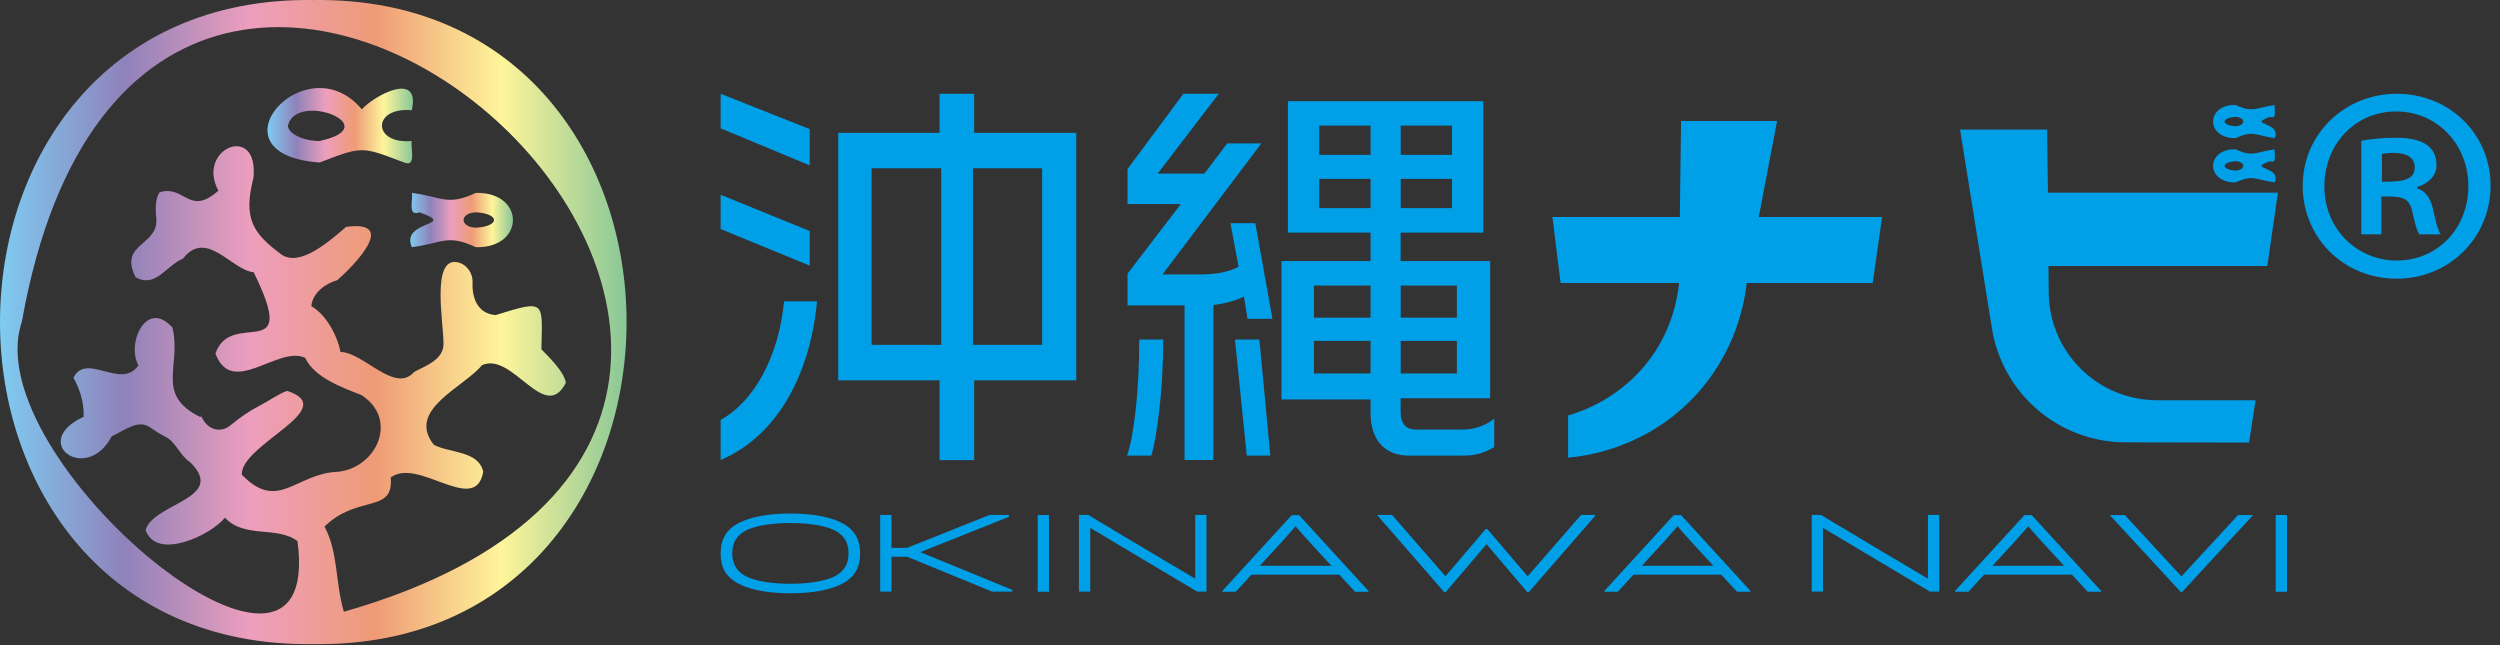 <svg width="124" height="32" viewBox="0 0 124 32" fill="none" xmlns="http://www.w3.org/2000/svg">
<rect x="0" y="0" width="124" height="32" fill="#333333" stroke="none"/>
<g id="Logo">
<g id="Symbol">
<g id="Group">
<path id="Vector" d="M9.972 20.64L10.007 20.663C9.991 20.636 10.003 20.56 9.972 20.64Z" fill="url(#paint0_linear_17_857)"/>
<path id="Vector_2" d="M21.056 18.311C21.056 18.311 21.018 18.291 21.002 18.284C21.033 18.314 21.021 18.311 21.056 18.311Z" fill="url(#paint1_linear_17_857)"/>
<path id="Vector_3" d="M20.962 18.242C20.962 18.242 20.984 18.283 21.003 18.283C20.984 18.265 20.962 18.242 20.962 18.242Z" fill="url(#paint2_linear_17_857)"/>
<path id="Vector_4" d="M15.54 0.002C-5.18 -0.284 -5.18 32.237 15.54 31.948C36.257 32.234 36.257 -0.287 15.54 0.002ZM17.058 30.351C16.618 28.849 16.784 27.406 16.096 26.117C17.745 24.506 19.541 25.494 19.38 23.686C20.729 22.649 23.584 25.602 23.967 23.401C23.746 22.338 22.232 22.469 21.514 22.056C20.146 20.324 22.987 19.231 23.907 18.111C25.436 17.427 27.014 21.034 28.066 18.99C28.006 18.457 27.176 17.653 26.853 17.326C26.901 14.932 27.089 14.85 24.583 15.627C23.674 15.56 23.407 14.76 23.438 14.001C23.456 13.531 23.133 13.091 22.675 13.005C21.39 12.765 21.995 16.007 21.995 16.991C22.059 17.87 20.988 18.182 20.533 18.457C19.572 19.535 18.042 17.48 16.889 17.457C16.731 16.634 16.164 15.59 15.443 15.188C15.491 14.515 16.179 14.046 16.731 13.896C17.573 13.159 19.771 10.901 17.167 11.254C16.34 11.961 14.913 13.234 13.985 12.641C12.501 11.551 12.065 10.815 12.572 8.816C12.843 6.066 9.702 7.373 10.832 9.458C9.371 10.747 9.176 9.165 7.921 9.534C7.703 9.815 7.714 10.368 7.737 10.687C8.003 12.224 5.839 11.995 6.726 13.753C7.725 14.305 8.24 13.17 9.078 12.825C10.235 11.329 11.494 13.411 12.58 13.501C14.901 18.205 11.456 15.256 10.686 17.54C11.509 19.734 13.789 17.119 15.138 17.747C15.582 18.727 17.005 19.231 17.933 19.599C19.774 20.786 18.7 23.198 16.761 23.401C14.672 23.472 13.793 25.422 11.993 23.54C11.933 22.041 16.938 20.271 14.244 19.388C13.819 19.531 13.342 19.884 12.85 20.136C12.358 20.388 11.881 20.726 11.441 21.087C11.37 21.147 11.291 21.195 11.204 21.237C10.757 21.447 10.246 21.199 10.04 20.748C9.998 20.654 9.935 20.628 9.833 20.775L9.938 20.688C7.677 19.576 9.007 18.19 8.556 16.255C7.29 14.809 6.253 16.991 6.865 18.122C6.016 19.362 4.269 17.442 3.645 18.742C3.965 19.309 4.175 19.967 4.149 20.673C1.421 21.936 4.295 24.028 5.539 21.643C6.245 21.308 6.861 20.794 7.444 21.199C7.688 21.368 7.936 21.53 8.203 21.661C8.725 21.917 8.924 22.604 9.446 22.939C11.257 24.738 7.613 24.949 7.222 26.286C7.752 27.838 10.476 26.534 11.156 25.678C12.129 26.722 13.759 26.076 14.755 26.842C16.13 37.107 -1.231 22.766 1.083 15.966C7.44 -19.937 52.044 20.335 17.054 30.344L17.058 30.351Z" fill="url(#paint3_linear_17_857)"/>
</g>
<path id="Vector_5" d="M20.423 5.469C20.881 3.481 18.544 4.744 17.947 5.424C15.17 2.095 10.204 7.655 15.85 8.061C17.977 7.246 17.921 7.25 20.047 8.061C20.686 8.32 20.34 7.268 20.427 6.994C18.45 7.174 18.454 5.285 20.427 5.469H20.423ZM15.847 6.994C14.964 6.994 14.28 6.585 14.28 6.231C14.701 4.492 19.217 6.269 15.847 6.994Z" fill="url(#paint4_linear_17_857)"/>
<path id="Vector_6" d="M23.602 9.567C22.167 10.24 21.919 9.755 20.427 9.567C20.51 9.857 20.183 10.766 20.807 10.533C22.772 11.224 19.841 10.909 20.427 12.261C21.923 12.07 22.171 11.589 23.602 12.261C26.055 12.314 26.055 9.515 23.602 9.567ZM23.602 11.296C22.791 11.254 22.791 10.57 23.602 10.529C24.804 10.604 24.804 11.22 23.602 11.296Z" fill="url(#paint5_linear_17_857)"/>
</g>
<g id="Logotype">
<path id="Vector_7" d="M112.463 13.192H101.604L101.615 14.518C101.643 17.473 104.043 19.852 106.998 19.852H111.877L111.553 21.951L105.425 21.94C102.125 21.935 99.318 19.539 98.798 16.278L97.219 6.427H101.538L101.577 9.557H112.984L112.458 13.192H112.463Z" fill="#00A0E9"/>
<path id="Vector_8" d="M110.892 5.21C111.769 5.621 111.917 5.325 112.827 5.21C112.778 5.385 112.975 5.939 112.597 5.796C111.396 6.218 113.183 6.027 112.827 6.849C111.917 6.734 111.763 6.438 110.892 6.849C109.395 6.882 109.395 5.177 110.892 5.204V5.21ZM110.892 6.262C111.385 6.235 111.385 5.824 110.892 5.796C110.157 5.84 110.157 6.218 110.892 6.262Z" fill="#00A0E9"/>
<path id="Vector_9" d="M110.892 7.408C111.769 7.819 111.917 7.523 112.827 7.408C112.778 7.584 112.975 8.137 112.597 7.995C111.396 8.417 113.183 8.225 112.827 9.047C111.917 8.932 111.763 8.636 110.892 9.047C109.395 9.08 109.395 7.375 110.892 7.403V7.408ZM110.892 8.461C111.385 8.433 111.385 8.022 110.892 7.995C110.157 8.039 110.157 8.417 110.892 8.461Z" fill="#00A0E9"/>
<path id="Vector_10" d="M36.523 28.89C36.029 28.594 35.744 28.178 35.744 27.449C35.744 26.72 36.051 26.292 36.523 26.007C37.043 25.695 37.953 25.47 39.203 25.47C40.453 25.47 41.363 25.695 41.884 26.007C42.355 26.292 42.662 26.736 42.662 27.449C42.662 28.161 42.377 28.594 41.884 28.89C41.363 29.203 40.469 29.428 39.203 29.428C37.937 29.428 37.043 29.203 36.523 28.89ZM41.472 28.55C41.862 28.32 42.087 27.986 42.087 27.449C42.087 26.912 41.878 26.588 41.483 26.352C41.067 26.106 40.261 25.941 39.203 25.941C38.145 25.941 37.339 26.111 36.923 26.352C36.528 26.588 36.32 26.933 36.32 27.449C36.32 27.964 36.545 28.32 36.934 28.55C37.361 28.797 38.173 28.956 39.203 28.956C40.234 28.956 41.05 28.792 41.472 28.55Z" fill="#00A0E9"/>
<path id="Vector_11" d="M50.044 25.634L45.664 27.378V27.394L50.208 29.258V29.345H49.211L44.99 27.613H44.217V29.345H43.658V25.541H44.217V27.175H44.984L49.079 25.541H50.038V25.629L50.044 25.634Z" fill="#00A0E9"/>
<path id="Vector_12" d="M52.029 29.351H51.47V25.547H52.029V29.351Z" fill="#00A0E9"/>
<path id="Vector_13" d="M54.092 26.193H54.075V29.345H53.516V25.541H53.977C55.736 26.605 57.502 27.646 59.267 28.693H59.283V25.541H59.842V29.345H59.382C57.617 28.293 55.857 27.251 54.092 26.193Z" fill="#00A0E9"/>
<path id="Vector_14" d="M66.431 28.502H62.073L61.295 29.351H60.626V29.313L64.069 25.552H64.436L67.878 29.313V29.351H67.21L66.426 28.502H66.431ZM62.479 28.063H66.037L64.951 26.884C64.606 26.512 64.31 26.161 64.266 26.106H64.255C64.255 26.106 63.91 26.506 63.57 26.884L62.484 28.063H62.479Z" fill="#00A0E9"/>
<path id="Vector_15" d="M73.728 26.994L71.71 29.362H71.628L68.339 25.585V25.541H69.046L71.689 28.578H71.7L73.695 26.237H73.766L75.767 28.578H75.778L78.42 25.541H79.122V25.585L75.833 29.362H75.75L73.733 26.994H73.722H73.728Z" fill="#00A0E9"/>
<path id="Vector_16" d="M85.379 28.502H81.022L80.243 29.351H79.574V29.313L83.017 25.552H83.384L86.826 29.313V29.351H86.158L85.374 28.502H85.379ZM81.427 28.063H84.985L83.899 26.884C83.554 26.512 83.258 26.161 83.214 26.106H83.203C83.203 26.106 82.858 26.506 82.518 26.884L81.433 28.063H81.427Z" fill="#00A0E9"/>
<path id="Vector_17" d="M90.435 26.193H90.419V29.345H89.86V25.541H90.32C92.08 26.605 93.845 27.646 95.61 28.693H95.626V25.541H96.186V29.345H95.725C93.96 28.293 92.201 27.251 90.435 26.193Z" fill="#00A0E9"/>
<path id="Vector_18" d="M102.772 28.502H98.414L97.636 29.351H96.967V29.313L100.41 25.552H100.777L104.219 29.313V29.351H103.551L102.767 28.502H102.772ZM98.82 28.063H102.378L101.292 26.884C100.947 26.512 100.651 26.161 100.607 26.106H100.596C100.596 26.106 100.251 26.506 99.911 26.884L98.825 28.063H98.82Z" fill="#00A0E9"/>
<path id="Vector_19" d="M105.392 25.547L108.193 28.584H108.204L111.005 25.547H111.723V25.58L108.226 29.368H108.171L104.674 25.58V25.547H105.392Z" fill="#00A0E9"/>
<path id="Vector_20" d="M113.435 29.351H112.876V25.547H113.435V29.351Z" fill="#00A0E9"/>
<path id="Vector_21" d="M35.744 6.367V4.651L40.162 6.405V8.203L35.744 6.367ZM35.744 11.355V9.661L40.162 11.459V13.175L35.744 11.361V11.355ZM35.744 22.823V20.822C37.421 19.912 38.632 17.653 38.89 14.945H40.524C40.2 18.476 38.605 21.606 35.738 22.817L35.744 22.823ZM48.319 18.865V22.823H46.603V18.865H41.576V6.591H46.603V4.651H48.319V6.591H53.383V18.865H48.319ZM46.685 8.346H43.231V17.105H46.685V8.346ZM51.69 8.346H48.258V17.105H51.69V8.346Z" fill="#00A0E9"/>
<path id="Vector_22" d="M57.115 22.598H55.904C56.227 21.671 56.507 19.49 56.507 16.842H57.696C57.696 19.528 57.351 21.77 57.11 22.598H57.115ZM61.879 15.817L61.698 14.704C61.353 14.885 60.832 15.05 60.185 15.126V22.817H58.754V15.148H55.926V13.575L58.568 10.122H55.926V8.384L58.694 4.651H60.448L57.422 8.609H59.741L60.87 7.112H62.564L57.658 13.613H59.494C60.344 13.613 60.925 13.493 61.435 13.23L61.029 11.07H62.263L63.112 15.812H61.879V15.817ZM61.84 22.598L61.254 16.842H62.465L63.008 22.598H61.835H61.84ZM72.661 22.598H69.877C68.725 22.598 67.98 21.869 67.98 20.476V19.813H63.562V12.95H67.98V11.536H63.88V5.018H73.571V11.536H69.471V12.95H73.911V19.753H69.471V20.438C69.471 21.025 69.772 21.304 70.178 21.304H72.579C73.165 21.304 73.73 21.079 74.114 20.761V22.176C73.708 22.417 73.226 22.598 72.661 22.598ZM67.98 14.162H65.173V15.757H67.98V14.162ZM67.98 16.908H65.173V18.525H67.98V16.908ZM67.98 6.23H65.436V7.682H67.98V6.23ZM67.98 8.872H65.436V10.325H67.98V8.872ZM72.02 6.23H69.476V7.682H72.02V6.23ZM72.02 8.872H69.476V10.325H72.02V8.872ZM72.261 14.162H69.476V15.757H72.261V14.162ZM72.261 16.908H69.476V18.525H72.261V16.908Z" fill="#00A0E9"/>
<path id="Vector_23" d="M92.897 14.036H86.636C86.549 14.842 86.154 17.544 83.874 19.847C81.456 22.286 78.557 22.631 77.778 22.697V20.609C78.436 20.417 80.464 19.737 81.917 17.698C82.958 16.234 83.21 14.76 83.282 14.036H77.406L77 10.764H83.32L83.38 6H88.144L87.234 10.764H93.352L92.886 14.036H92.897Z" fill="#00A0E9"/>
<path id="Vector_24" d="M118.873 4.651C121.505 4.651 123.533 6.657 123.533 9.212C123.533 11.766 121.505 13.822 118.873 13.822C116.242 13.822 114.214 11.793 114.214 9.212C114.214 6.63 116.319 4.651 118.873 4.651ZM118.873 12.923C120.929 12.923 122.431 11.295 122.431 9.239C122.431 7.183 120.902 5.528 118.846 5.528C116.79 5.528 115.289 7.183 115.289 9.239C115.289 11.443 116.993 12.923 118.873 12.923ZM117.119 11.618V6.981C117.547 6.904 118.095 6.833 118.824 6.833C119.652 6.833 120.852 6.981 120.852 8.187C120.852 8.74 120.425 9.113 119.899 9.267V9.343C120.348 9.491 120.573 9.869 120.699 10.473C120.847 11.174 120.951 11.448 121.05 11.624H119.997C119.871 11.448 119.772 11.048 119.646 10.473C119.471 9.743 119.071 9.743 118.117 9.743V11.624H117.114L117.119 11.618ZM118.144 9.014C118.923 9.014 119.772 9.014 119.772 8.313C119.772 7.885 119.471 7.584 118.747 7.584C118.446 7.584 118.249 7.611 118.144 7.633V9.014Z" fill="#00A0E9"/>
</g>
</g>
<defs>
<linearGradient id="paint0_linear_17_857" x1="9.972" y1="20.632" x2="10.007" y2="20.632" gradientUnits="userSpaceOnUse">
<stop stop-color="#7ECBF1"/>
<stop offset="0.2" stop-color="#8F82BA"/>
<stop offset="0.4" stop-color="#ED9EBD"/>
<stop offset="0.6" stop-color="#EF9B76"/>
<stop offset="0.8" stop-color="#FEF59A"/>
<stop offset="1" stop-color="#89C797"/>
</linearGradient>
<linearGradient id="paint1_linear_17_857" x1="21.002" y1="18.299" x2="21.06" y2="18.299" gradientUnits="userSpaceOnUse">
<stop stop-color="#7ECBF1"/>
<stop offset="0.2" stop-color="#8F82BA"/>
<stop offset="0.4" stop-color="#ED9EBD"/>
<stop offset="0.6" stop-color="#EF9B76"/>
<stop offset="0.8" stop-color="#FEF59A"/>
<stop offset="1" stop-color="#89C797"/>
</linearGradient>
<linearGradient id="paint2_linear_17_857" x1="20.962" y1="18.265" x2="21.003" y2="18.265" gradientUnits="userSpaceOnUse">
<stop stop-color="#7ECBF1"/>
<stop offset="0.2" stop-color="#8F82BA"/>
<stop offset="0.4" stop-color="#ED9EBD"/>
<stop offset="0.6" stop-color="#EF9B76"/>
<stop offset="0.8" stop-color="#FEF59A"/>
<stop offset="1" stop-color="#89C797"/>
</linearGradient>
<linearGradient id="paint3_linear_17_857" x1="0.001" y1="15.977" x2="31.079" y2="15.977" gradientUnits="userSpaceOnUse">
<stop stop-color="#7ECBF1"/>
<stop offset="0.2" stop-color="#8F82BA"/>
<stop offset="0.4" stop-color="#ED9EBD"/>
<stop offset="0.6" stop-color="#EF9B76"/>
<stop offset="0.8" stop-color="#FEF59A"/>
<stop offset="1" stop-color="#89C797"/>
</linearGradient>
<linearGradient id="paint4_linear_17_857" x1="13.265" y1="6.235" x2="20.483" y2="6.235" gradientUnits="userSpaceOnUse">
<stop stop-color="#7ECBF1"/>
<stop offset="0.2" stop-color="#8F82BA"/>
<stop offset="0.4" stop-color="#ED9EBD"/>
<stop offset="0.6" stop-color="#EF9B76"/>
<stop offset="0.8" stop-color="#FEF59A"/>
<stop offset="1" stop-color="#89C797"/>
</linearGradient>
<linearGradient id="paint5_linear_17_857" x1="20.345" y1="10.912" x2="25.439" y2="10.912" gradientUnits="userSpaceOnUse">
<stop stop-color="#7ECBF1"/>
<stop offset="0.2" stop-color="#8F82BA"/>
<stop offset="0.4" stop-color="#ED9EBD"/>
<stop offset="0.6" stop-color="#EF9B76"/>
<stop offset="0.8" stop-color="#FEF59A"/>
<stop offset="1" stop-color="#89C797"/>
</linearGradient>
</defs>
</svg>
